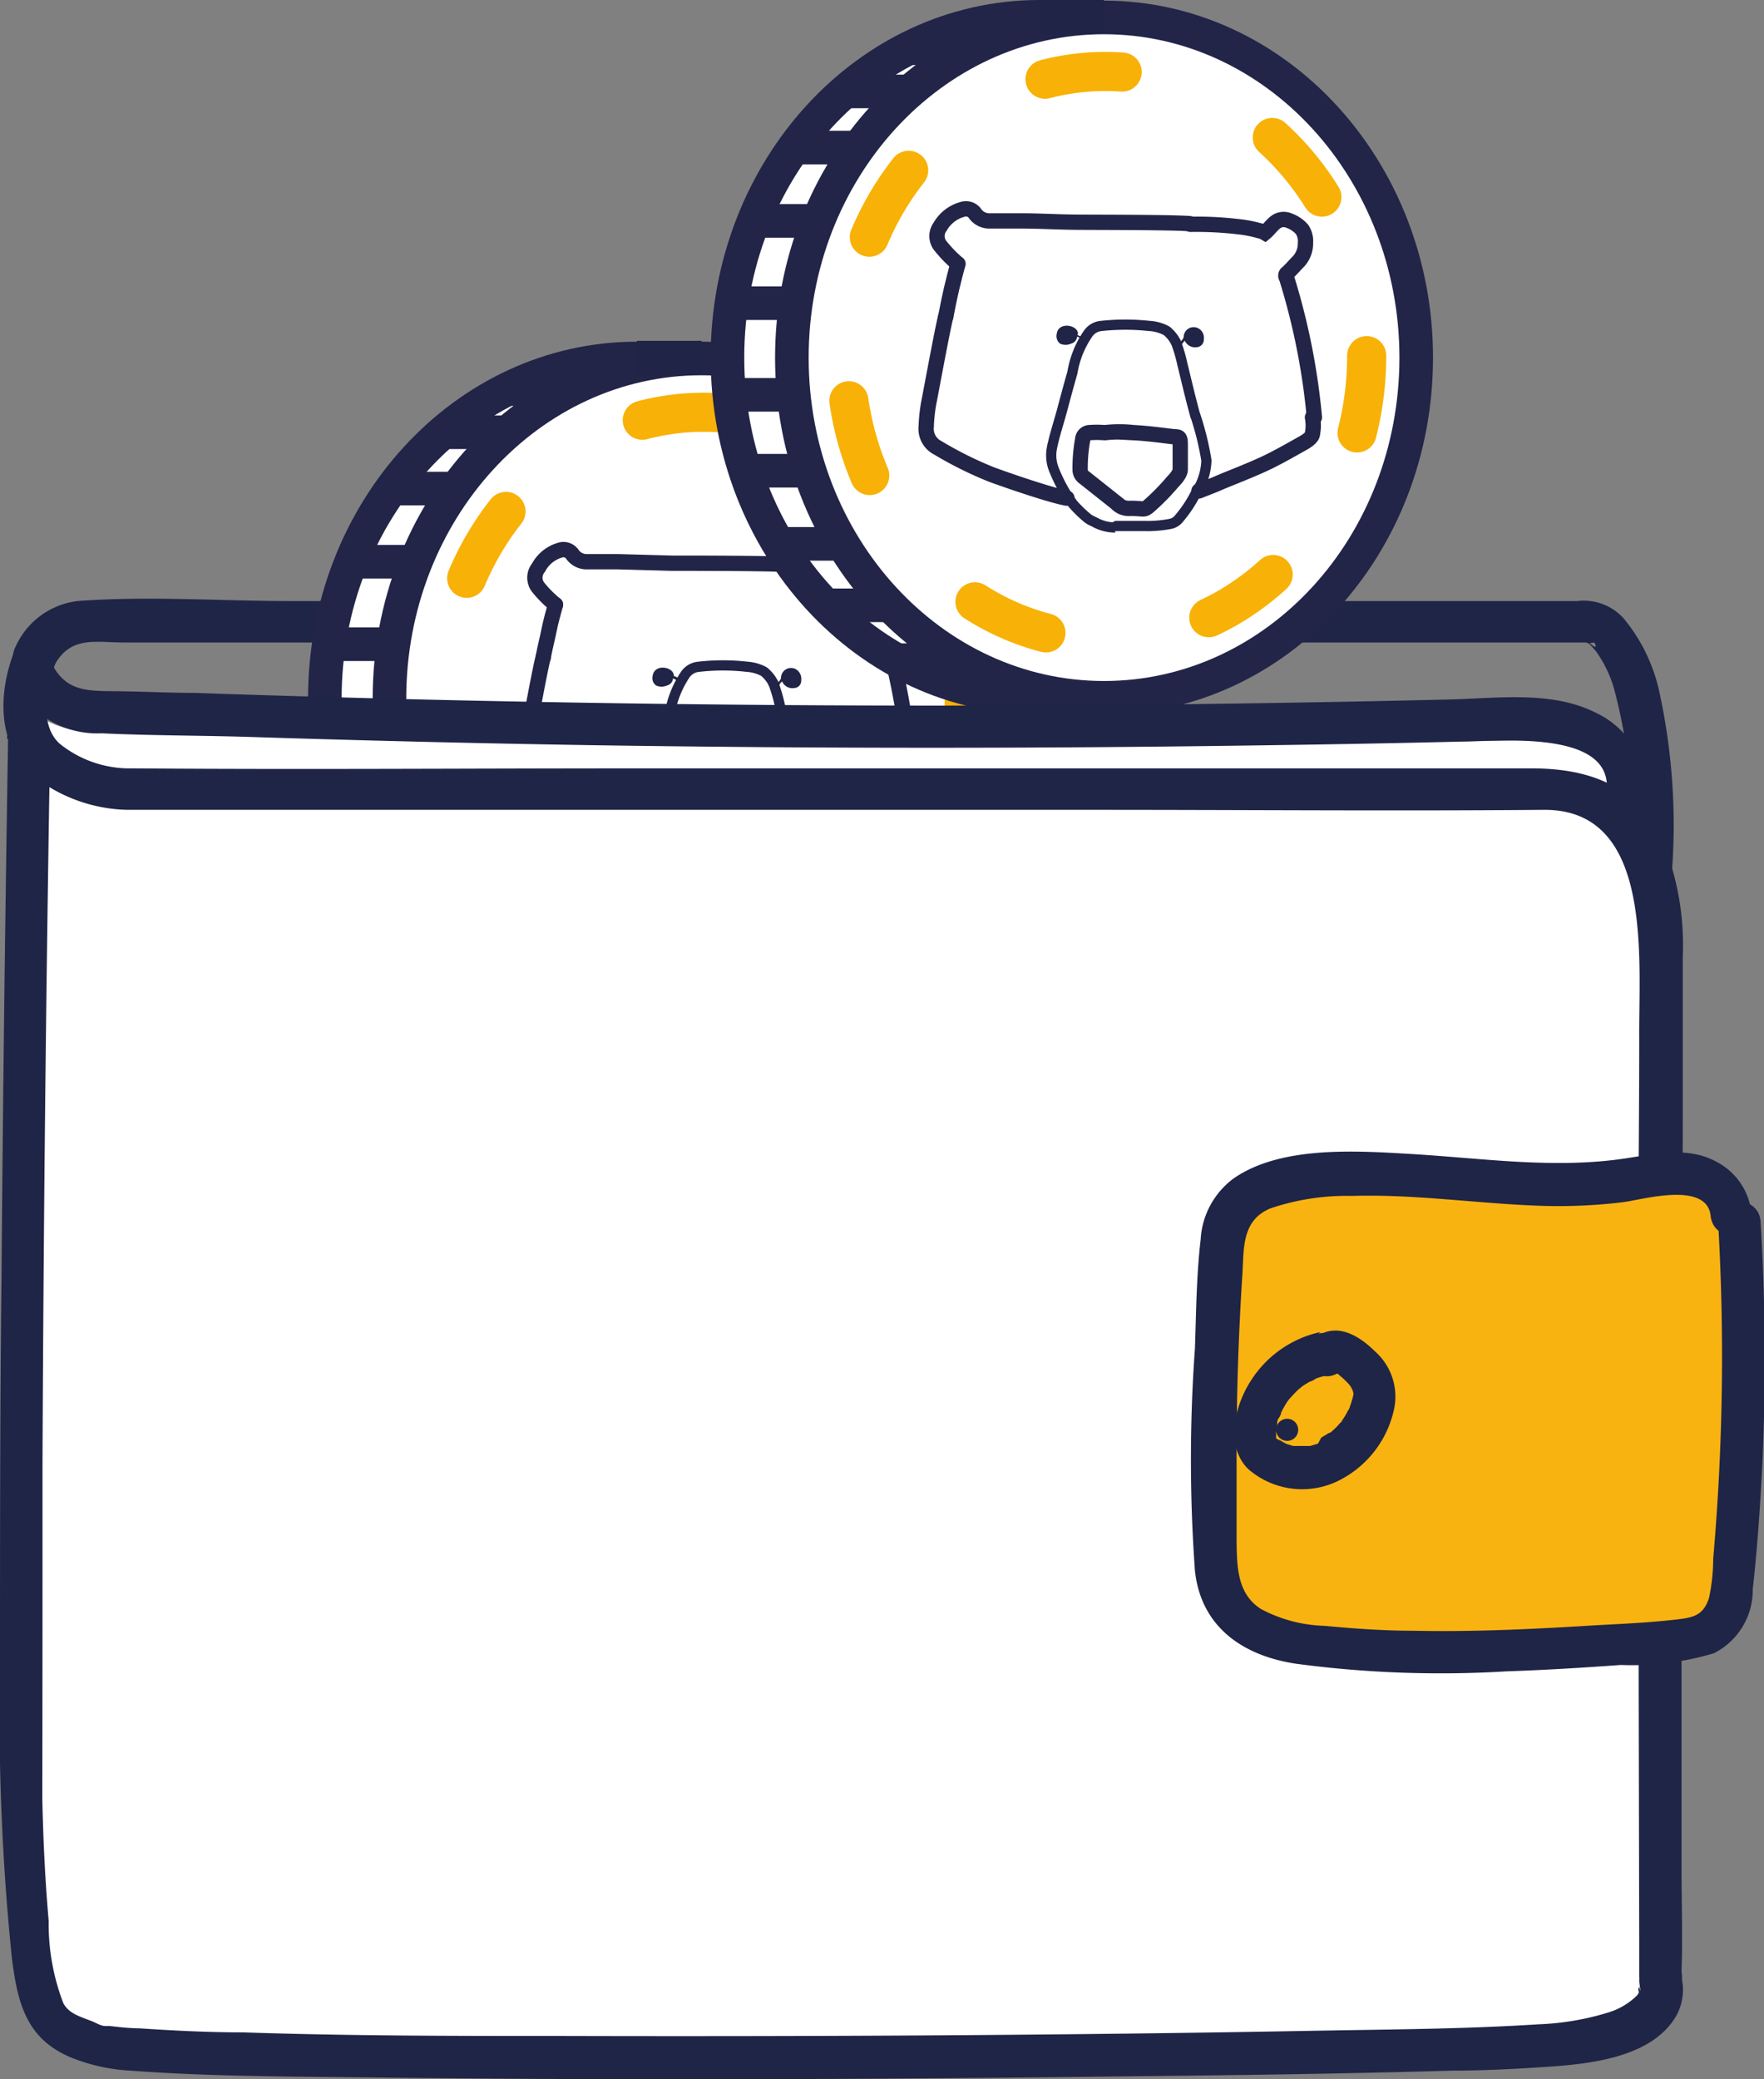 <svg xmlns="http://www.w3.org/2000/svg" viewBox="0 0 82.98 97.8"><rect x="0" y="0" width="82.98" height="97.8" fill="#808080" stroke="none"/><defs><style>.cls-1{fill:#1f2547;}.cls-2{fill:#202446;}.cls-11,.cls-3{fill:#fff;}.cls-10,.cls-3,.cls-5,.cls-7,.cls-8,.cls-9{stroke:#222448;}.cls-10,.cls-3,.cls-4,.cls-5,.cls-6,.cls-7,.cls-9{stroke-miterlimit:10;}.cls-3,.cls-4,.cls-5{stroke-width:1.58px;}.cls-10,.cls-4,.cls-5,.cls-6,.cls-7,.cls-8,.cls-9{fill:none;}.cls-4{stroke:#202446;}.cls-6{stroke:#f8b106;stroke-width:1.84px;stroke-dasharray:3.66 7.85;}.cls-6,.cls-7,.cls-8,.cls-9{stroke-linecap:round;}.cls-10,.cls-7{stroke-width:0.48px;}.cls-8{stroke-linejoin:bevel;}.cls-8,.cls-9{stroke-width:0.72px;}.cls-12{fill:#f9b311;}</style></defs><g id="Calque_2" data-name="Calque 2"><g id="Calque_11" data-name="Calque 11"><path class="cls-1" d="M2.52,31.36c.77-1.48,1.93-1.14,3.33-1.14H72.63c.64,0,1.29,0,1.94,0,.06,0,.34.05.39,0s.3.47-.21,0-.1.07-.08,0c0,.07,0,0,.09.07s.34.38.3.32a5.76,5.76,0,0,1,.86,1.76,24.54,24.54,0,0,1,.72,8.75c-.06,1.28,1.94,1.28,2,0a29.37,29.37,0,0,0-.56-8.47,8.12,8.12,0,0,0-1.69-3.55,2.52,2.52,0,0,0-2.19-.83H13.64c-3.28,0-6.67-.25-10,0a3.68,3.68,0,0,0-2.9,2.13c-.6,1.14,1.13,2.16,1.73,1Z"/><path class="cls-2" d="M23.34,31.51a.5.5,0,0,1,.19.49.34.34,0,0,1-.32.36.52.52,0,0,1-.57-.31.63.63,0,0,0-.21.64l-.12-.42c.06-.08.26-.29.27-.37A.48.48,0,0,1,23.34,31.51Z"/><path class="cls-2" d="M17.87,32l-.06.09a.85.85,0,0,0-.28-.18.37.37,0,0,1-.28.33.63.63,0,0,1-.52,0,.42.42,0,0,1-.15-.45c.08-.6,1-.43,1,0C17.54,31.82,17.68,31.79,17.87,32Z"/><path class="cls-3" d="M44.64,32.86c0,8.85-6.57,16-14.68,16s-14.68-7.18-14.68-16,6.58-16,14.68-16S44.64,24,44.64,32.86Z"/><path class="cls-3" d="M47.68,32.86c0,8.85-6.57,16-14.68,16s-14.68-7.18-14.68-16,6.57-16,14.68-16S47.68,24,47.68,32.86Z"/><line class="cls-4" x1="29.96" y1="16.82" x2="33" y2="16.82"/><line class="cls-5" x1="23.94" y1="18.3" x2="26.97" y2="18.3"/><line class="cls-5" x1="20.9" y1="20.33" x2="23.94" y2="20.33"/><line class="cls-5" x1="18.32" y1="22.98" x2="21.35" y2="22.98"/><line class="cls-5" x1="16.55" y1="26.42" x2="19.59" y2="26.42"/><line class="cls-5" x1="15.28" y1="30.3" x2="18.32" y2="30.3"/><line class="cls-5" x1="15.28" y1="34.6" x2="18.32" y2="34.6"/><line class="cls-5" x1="16.08" y1="38.17" x2="19.12" y2="38.17"/><line class="cls-5" x1="17.6" y1="41.61" x2="20.63" y2="41.61"/><line class="cls-5" x1="19.88" y1="44.5" x2="22.91" y2="44.5"/><line class="cls-5" x1="23.26" y1="47.09" x2="26.29" y2="47.09"/><path class="cls-6" d="M45.36,32.78c0,7.39-5.49,13.39-12.26,13.39s-12.26-6-12.26-13.39S26.33,19.39,33.1,19.39,45.36,25.38,45.36,32.78Z"/><path class="cls-7" d="M36.39,32.16a7.45,7.45,0,0,1,.29,1c.2.77.38,1.55.58,2.32a12.65,12.65,0,0,1,.55,2.2,2.81,2.81,0,0,1-.38,1.43v0l-.13.23a6.59,6.59,0,0,1-.77,1.15.74.74,0,0,1-.47.26,5.56,5.56,0,0,1-1.16.09h-.23c-.17,0-.91,0-1.09,0"/><path class="cls-8" d="M42.8,35.66a1.86,1.86,0,0,1,0,.77c0,.19-.3.36-.46.45-.68.38-1.35.77-2.06,1.08-.91.4-1.45.59-2.05.87l-.76.29"/><path class="cls-9" d="M37,26.58a20.94,20.94,0,0,1,2.23.11,6.1,6.1,0,0,1,1,.2.77.77,0,0,1,.26.1c.18-.15.3-.34.47-.48a.64.64,0,0,1,.66-.11,1.4,1.4,0,0,1,.62.42,1,1,0,0,1,.16.65,1.21,1.21,0,0,1-.34.88c-.18.18-.35.39-.54.55a.16.16,0,0,0-.06.19,32.08,32.08,0,0,1,1.31,6.57"/><path class="cls-9" d="M26.13,28.44a5.5,5.5,0,0,1-.8-.8.74.74,0,0,1,0-.94,1.68,1.68,0,0,1,1-.82.51.51,0,0,1,.58.17.82.82,0,0,0,.72.37l1.44,0,2.53.07c.87,0,4.55,0,5.43.06"/><path class="cls-10" d="M36.39,32.16a1.65,1.65,0,0,0-.45-.57,1.93,1.93,0,0,0-.81-.23,10,10,0,0,0-2.25,0,.86.86,0,0,0-.64.36,4.77,4.77,0,0,0-.73,1.81c-.17.6-.33,1.19-.49,1.79s-.36,1.19-.48,1.79a1.73,1.73,0,0,0,.11,1,8.1,8.1,0,0,0,.67,1.31,1.94,1.94,0,0,0,.21.29,4.61,4.61,0,0,0,.71.69,1.85,1.85,0,0,0,.29.17,2,2,0,0,0,1,.26"/><path class="cls-9" d="M25.55,30.93c-.11.34-.7,3.54-.76,3.89a6.13,6.13,0,0,0-.15,1.28,1,1,0,0,0,.53,1,20,20,0,0,0,2.56,1.27c1.13.41,2.9,1,3.53,1.09"/><path class="cls-9" d="M26.13,28.44c-.11.4-.22.79-.3,1.19s-.2.86-.28,1.3"/><path class="cls-9" d="M34.22,40c.65,0,.63.08.83-.07a9,9,0,0,0,1.15-1.16c.13-.13.4-.41.38-.65,0-.44,0-.65,0-1.11s-.07-.36-.39-.4c-.6-.07-1.19-.14-1.79-.17a5.65,5.65,0,0,0-1.37,0,4.65,4.65,0,0,0-.74,0,.32.32,0,0,0-.3.31,7.71,7.71,0,0,0-.12,1.44.47.47,0,0,0,.21.37l1.51,1.18A.77.77,0,0,0,34.22,40Z"/><path class="cls-2" d="M37.49,31.51a.53.53,0,0,1,.2.49.34.34,0,0,1-.32.36.53.53,0,0,1-.58-.31.65.65,0,0,0-.2.64l-.12-.42c.05-.08.26-.29.27-.37A.47.47,0,0,1,37.49,31.51Z"/><path class="cls-2" d="M32,32l-.06.09a.85.85,0,0,0-.28-.18.37.37,0,0,1-.28.33.63.63,0,0,1-.52,0,.43.43,0,0,1-.16-.45c.09-.6,1-.43,1,0C31.7,31.82,31.83,31.79,32,32Z"/><path class="cls-2" d="M42.27,15.48a.51.51,0,0,1,.2.48.35.35,0,0,1-.32.37.54.54,0,0,1-.58-.31.64.64,0,0,0-.2.63l-.12-.42c0-.07.26-.29.27-.37A.47.47,0,0,1,42.27,15.48Z"/><path class="cls-2" d="M36.81,15.93l-.06.09a.73.73,0,0,0-.28-.19.36.36,0,0,1-.28.33.59.59,0,0,1-.52,0,.45.45,0,0,1-.16-.46c.09-.59,1-.42,1,0C36.48,15.79,36.61,15.75,36.81,15.93Z"/><path class="cls-3" d="M63.58,16.82c0,8.86-6.57,16-14.68,16s-14.68-7.18-14.68-16S40.79.79,48.9.79,63.58,8,63.58,16.82Z"/><path class="cls-3" d="M66.62,16.82c0,8.86-6.58,16-14.69,16s-14.68-7.18-14.68-16,6.58-16,14.68-16S66.62,8,66.62,16.82Z"/><line class="cls-4" x1="48.9" y1="0.79" x2="51.93" y2="0.79"/><line class="cls-5" x1="42.87" y1="2.27" x2="45.91" y2="2.27"/><line class="cls-5" x1="39.84" y1="4.3" x2="42.87" y2="4.3"/><line class="cls-5" x1="37.25" y1="6.94" x2="40.29" y2="6.94"/><line class="cls-5" x1="35.49" y1="10.39" x2="38.53" y2="10.39"/><line class="cls-5" x1="34.22" y1="14.26" x2="37.25" y2="14.26"/><line class="cls-5" x1="34.22" y1="18.57" x2="37.25" y2="18.57"/><line class="cls-5" x1="35.02" y1="22.14" x2="38.05" y2="22.14"/><line class="cls-5" x1="36.54" y1="25.58" x2="39.57" y2="25.58"/><line class="cls-5" x1="38.81" y1="28.47" x2="41.85" y2="28.47"/><line class="cls-5" x1="42.19" y1="31.05" x2="45.23" y2="31.05"/><path class="cls-6" d="M64.29,16.74c0,7.4-5.48,13.39-12.25,13.39s-12.26-6-12.26-13.39S45.27,3.36,52,3.36,64.29,9.35,64.29,16.74Z"/><path class="cls-7" d="M55.33,16.13a7.45,7.45,0,0,1,.29,1c.19.77.37,1.55.58,2.32a13.62,13.62,0,0,1,.55,2.2A2.88,2.88,0,0,1,56.37,23v0l-.14.24a5.92,5.92,0,0,1-.77,1.15.69.69,0,0,1-.46.26,5.62,5.62,0,0,1-1.16.09H53.6c-.18,0-.91,0-1.09,0"/><path class="cls-8" d="M61.74,19.63a2,2,0,0,1,0,.76c0,.19-.3.37-.46.46-.68.38-1.35.77-2.06,1.08-.91.4-1.45.59-2.06.86l-.76.3"/><path class="cls-9" d="M56,10.55a16.74,16.74,0,0,1,2.23.11,5.76,5.76,0,0,1,1,.19.82.82,0,0,1,.27.1c.17-.14.3-.33.47-.47a.62.62,0,0,1,.65-.11,1.49,1.49,0,0,1,.63.42,1,1,0,0,1,.16.64,1.24,1.24,0,0,1-.35.89c-.18.18-.34.38-.54.55a.15.15,0,0,0,0,.19,31.9,31.9,0,0,1,1.31,6.57"/><path class="cls-9" d="M45.06,12.41a6,6,0,0,1-.79-.81.73.73,0,0,1-.05-.93,1.73,1.73,0,0,1,1.05-.82.52.52,0,0,1,.58.17.82.82,0,0,0,.72.37c.48,0,1,0,1.44,0,.84,0,1.68.05,2.53.06s4.55,0,5.43.07"/><path class="cls-10" d="M55.33,16.13a1.68,1.68,0,0,0-.45-.57,1.94,1.94,0,0,0-.82-.23,10.58,10.58,0,0,0-2.25,0,.84.84,0,0,0-.63.37,4.47,4.47,0,0,0-.73,1.81c-.17.6-.33,1.19-.49,1.79s-.36,1.18-.48,1.79a1.8,1.8,0,0,0,.1,1,7.62,7.62,0,0,0,.67,1.3l.21.3a5.72,5.72,0,0,0,.71.69,1.3,1.3,0,0,0,.29.16,2,2,0,0,0,1,.27"/><path class="cls-9" d="M44.49,14.89c-.11.35-.7,3.55-.77,3.9a7.72,7.72,0,0,0-.15,1.27,1,1,0,0,0,.54,1,17.63,17.63,0,0,0,2.56,1.27c1.13.41,2.9,1,3.52,1.1"/><path class="cls-9" d="M45.06,12.41c-.1.39-.21.79-.3,1.18s-.19.87-.27,1.3"/><path class="cls-9" d="M53.16,23.91c.64,0,.62.09.83-.06a10.49,10.49,0,0,0,1.15-1.16c.13-.14.4-.41.38-.65,0-.44,0-.66,0-1.11s-.08-.36-.4-.4c-.59-.07-1.19-.15-1.78-.18a6.26,6.26,0,0,0-1.37,0,4.71,4.71,0,0,0-.75,0,.34.34,0,0,0-.29.32,7.6,7.6,0,0,0-.12,1.43.45.45,0,0,0,.21.37l1.5,1.19A.78.78,0,0,0,53.16,23.91Z"/><path class="cls-2" d="M56.43,15.48a.51.51,0,0,1,.2.48.36.36,0,0,1-.32.37.54.54,0,0,1-.58-.31c-.15.19-.29.35-.21.63l-.11-.42c.05-.07.26-.29.27-.37A.47.47,0,0,1,56.43,15.48Z"/><path class="cls-2" d="M51,15.93l-.05.09a.82.82,0,0,0-.28-.19.38.38,0,0,1-.28.33.62.62,0,0,1-.53,0,.46.46,0,0,1-.15-.46c.08-.59,1-.42,1,0C50.63,15.79,50.77,15.75,51,15.93Z"/><path class="cls-11" d="M1.22,32.86V56.45L1,84.7s.21,9.12,1.21,10,1.45,1.66,6.53,1.8,37.14,0,37.14,0,24.35.21,27.26-.35,5.13-.65,5-2.28-.11-13.29-.11-13.29l0-32.5s.14-5.24-.37-6.71A15.18,15.18,0,0,0,76,38.27l.46-1.06S76,34.71,71,34.83s-51.76,0-51.76,0L3.76,34.39S1.65,34.14,1.22,32.86Z"/><path class="cls-1" d="M.38,34.76Q.17,47.47.07,60.18C0,66.3,0,72.42,0,78.54A111.57,111.57,0,0,0,.56,92.1c.27,2.18.71,3.84,2.85,4.7a8.65,8.65,0,0,0,2.71.59c3.78.28,7.59.28,11.37.32,12.1.15,24.2.09,36.29-.06,4.86-.05,9.71-.12,14.57-.26,1.37,0,2.75-.07,4.13-.16,2.07-.13,5.15-.37,6.35-2.38A2.53,2.53,0,0,0,79.1,93c-.16-.7-.06.24,0,.13s0-.33,0-.42c.06-1.62,0-3.26,0-4.89l0-16.82c0-3.26,0-6.52,0-9.78,0-2.94.06-5.89.06-8.84q0-3.7,0-7.41a12.87,12.87,0,0,0-1-5.53c-1.23-2.56-3.51-3.3-6.11-3.3H29.63c-7.75,0-15.49.06-23.24,0H6a5.24,5.24,0,0,1-3.18-1.15c-1-.88-.64-2.71-.2-3.82S1.16,29.41.69,30.59c-.81,2.05-.84,4.57,1,6A7.38,7.38,0,0,0,6,38.09c.61,0,1.22,0,1.83,0H51.69c7,0,14,.06,20.92,0,5.19-.05,4.47,7,4.5,10.77,0,4.6-.07,9.2-.06,13.81l.06,28.88c0,.47,0,1,0,1.41a1.21,1.21,0,0,1,0,.19c0,.16.12.81,0,.3,0,.21,0,.1,0,0-.13.22.1.18-.12.42a3.28,3.28,0,0,1-1.35.79,12.71,12.71,0,0,1-3.24.55c-3.43.22-6.88.24-10.32.3-11.83.22-23.67.28-35.51.25-5,0-10.1,0-15.15-.17-1.62,0-3.24-.08-4.86-.19-.47,0-.95-.06-1.42-.11.09,0,0,0-.2,0s-.42-.15-.63-.23c-.63-.24-1.07-.37-1.33-.84a10.4,10.4,0,0,1-.69-3.87c-.17-1.93-.26-3.86-.3-5.79C2,79.25,2,74,2,68.68q.07-16,.33-32l0-1.94a1,1,0,0,0-2,0Z"/><path class="cls-12" d="M81.4,57.16a2.15,2.15,0,0,0-1.83-1.89,7.69,7.69,0,0,0-2.82.17c-5.31.89-10.82-.92-16.12.07A4,4,0,0,0,58,56.88a4.27,4.27,0,0,0-.53,2.18q-.42,6.8-.3,13.63a5.59,5.59,0,0,0,.49,2.66c.84,1.47,2.75,1.88,4.44,2.05a98.06,98.06,0,0,0,16.61-.26,3,3,0,0,0,2.27-.82,3,3,0,0,0,.49-1.6,104.13,104.13,0,0,0,.37-17.3"/><path class="cls-1" d="M82.4,57.16a3.08,3.08,0,0,0-1.72-2.55c-1.32-.69-2.8-.34-4.19-.13-3.34.51-6.71,0-10.06-.2-2.57-.15-6.15-.41-8.39,1.14a3.83,3.83,0,0,0-1.56,2.88c-.2,1.69-.21,3.43-.27,5.13a72.76,72.76,0,0,0,0,10.44c.28,2.65,2.25,4,4.74,4.38a51.39,51.39,0,0,0,9.92.36c1.79-.06,3.59-.17,5.38-.3a13.39,13.39,0,0,0,4.37-.55,3.32,3.32,0,0,0,1.83-3c.21-1.88.34-3.77.44-5.66a107.62,107.62,0,0,0-.07-11.64c-.08-1.28-2.08-1.28-2,0a108.89,108.89,0,0,1-.23,15.85,8.83,8.83,0,0,1-.2,1.86c-.27.81-.73.91-1.52,1-1.35.16-2.73.21-4.09.29-2.77.17-5.54.3-8.31.24-1.39,0-2.77-.1-4.15-.23a6.76,6.76,0,0,1-3-.79c-1.13-.72-1.13-2-1.15-3.19,0-1.38,0-2.76,0-4.14q0-4.26.28-8.51c.06-1.21,0-2.45,1.3-3a11.1,11.1,0,0,1,3.84-.59c2.86-.09,5.69.33,8.54.45a25.15,25.15,0,0,0,4.25-.16c.9-.12,3.92-1,4.09.65.13,1.26,2.13,1.28,2,0Z"/><path class="cls-1" d="M77.37,38.05a4.11,4.11,0,0,0-2.31-4.53c-2.07-1.05-4.66-.67-6.89-.62q-8.34.2-16.68.26-16.43.12-32.86-.29c-3.15-.08-6.31-.17-9.46-.28-1.26,0-2.51-.07-3.77-.08s-2.24,0-2.89-1.16a1,1,0,0,0-1.73,1,4.43,4.43,0,0,0,4,2.14c2.31.11,4.62.1,6.93.17q8.09.26,16.18.39,15.93.24,31.87,0,4.47-.06,9-.17c1.75,0,7.48-.64,6.77,2.63-.27,1.25,1.66,1.79,1.93.53Z"/><path class="cls-1" d="M62.12,62.65a5.18,5.18,0,0,0-3.24,2.23c-.78,1.17-1.28,3.08-.18,4.2a3.86,3.86,0,0,0,4.37.51,4.91,4.91,0,0,0,2.52-3.37,2.84,2.84,0,0,0-.91-2.66C64,62.89,63,62.21,62,62.82a1,1,0,1,0,1,1.72.49.49,0,0,1-.21,0c-.28,0,.06,0-.06,0s0,0,.08,0l.15.1c.12.08-.11-.1,0,0l.16.14a3.83,3.83,0,0,1,.29.28l.06.06c-.09-.11.07.1.07.1l.08.15s-.05-.18,0,0a1.21,1.21,0,0,1,.05.18c0-.06,0-.14,0,0s0,.08,0,0a1.63,1.63,0,0,1-.07.3,2.32,2.32,0,0,1-.13.37c.08-.2,0,.08-.07.14a2.69,2.69,0,0,1-.16.29l-.12.18c0,.07-.1.14,0,0a3.39,3.39,0,0,1-.49.51s-.16.14-.06.06,0,0-.06,0l-.36.22L62,67.9c-.13.07.14,0,0,0l-.37.11-.17,0s.2,0,0,0H61s-.2,0,0,0l-.17,0-.32-.1c-.18,0,0,0,0,0l-.15-.08-.15-.09c-.19-.1.08.1-.06,0l-.12-.12c.12.12,0,.06,0,0,.08.14,0,0,0,0-.07-.23,0,.07,0-.06s0-.13,0-.19,0-.24,0-.09a.52.52,0,1,0,0-.06,1.89,1.89,0,0,1,.05-.23c0-.1,0-.2.08-.3s.17-.39.06-.16a5.24,5.24,0,0,1,.34-.61l.09-.12c.11-.16-.07.07,0,0l.26-.28a2,2,0,0,1,.26-.24l.12-.1,0,0,.33-.2c.07,0,.41-.2.18-.1a4,4,0,0,1,.75-.22,1,1,0,0,0-.53-1.93Z"/></g></g></svg>